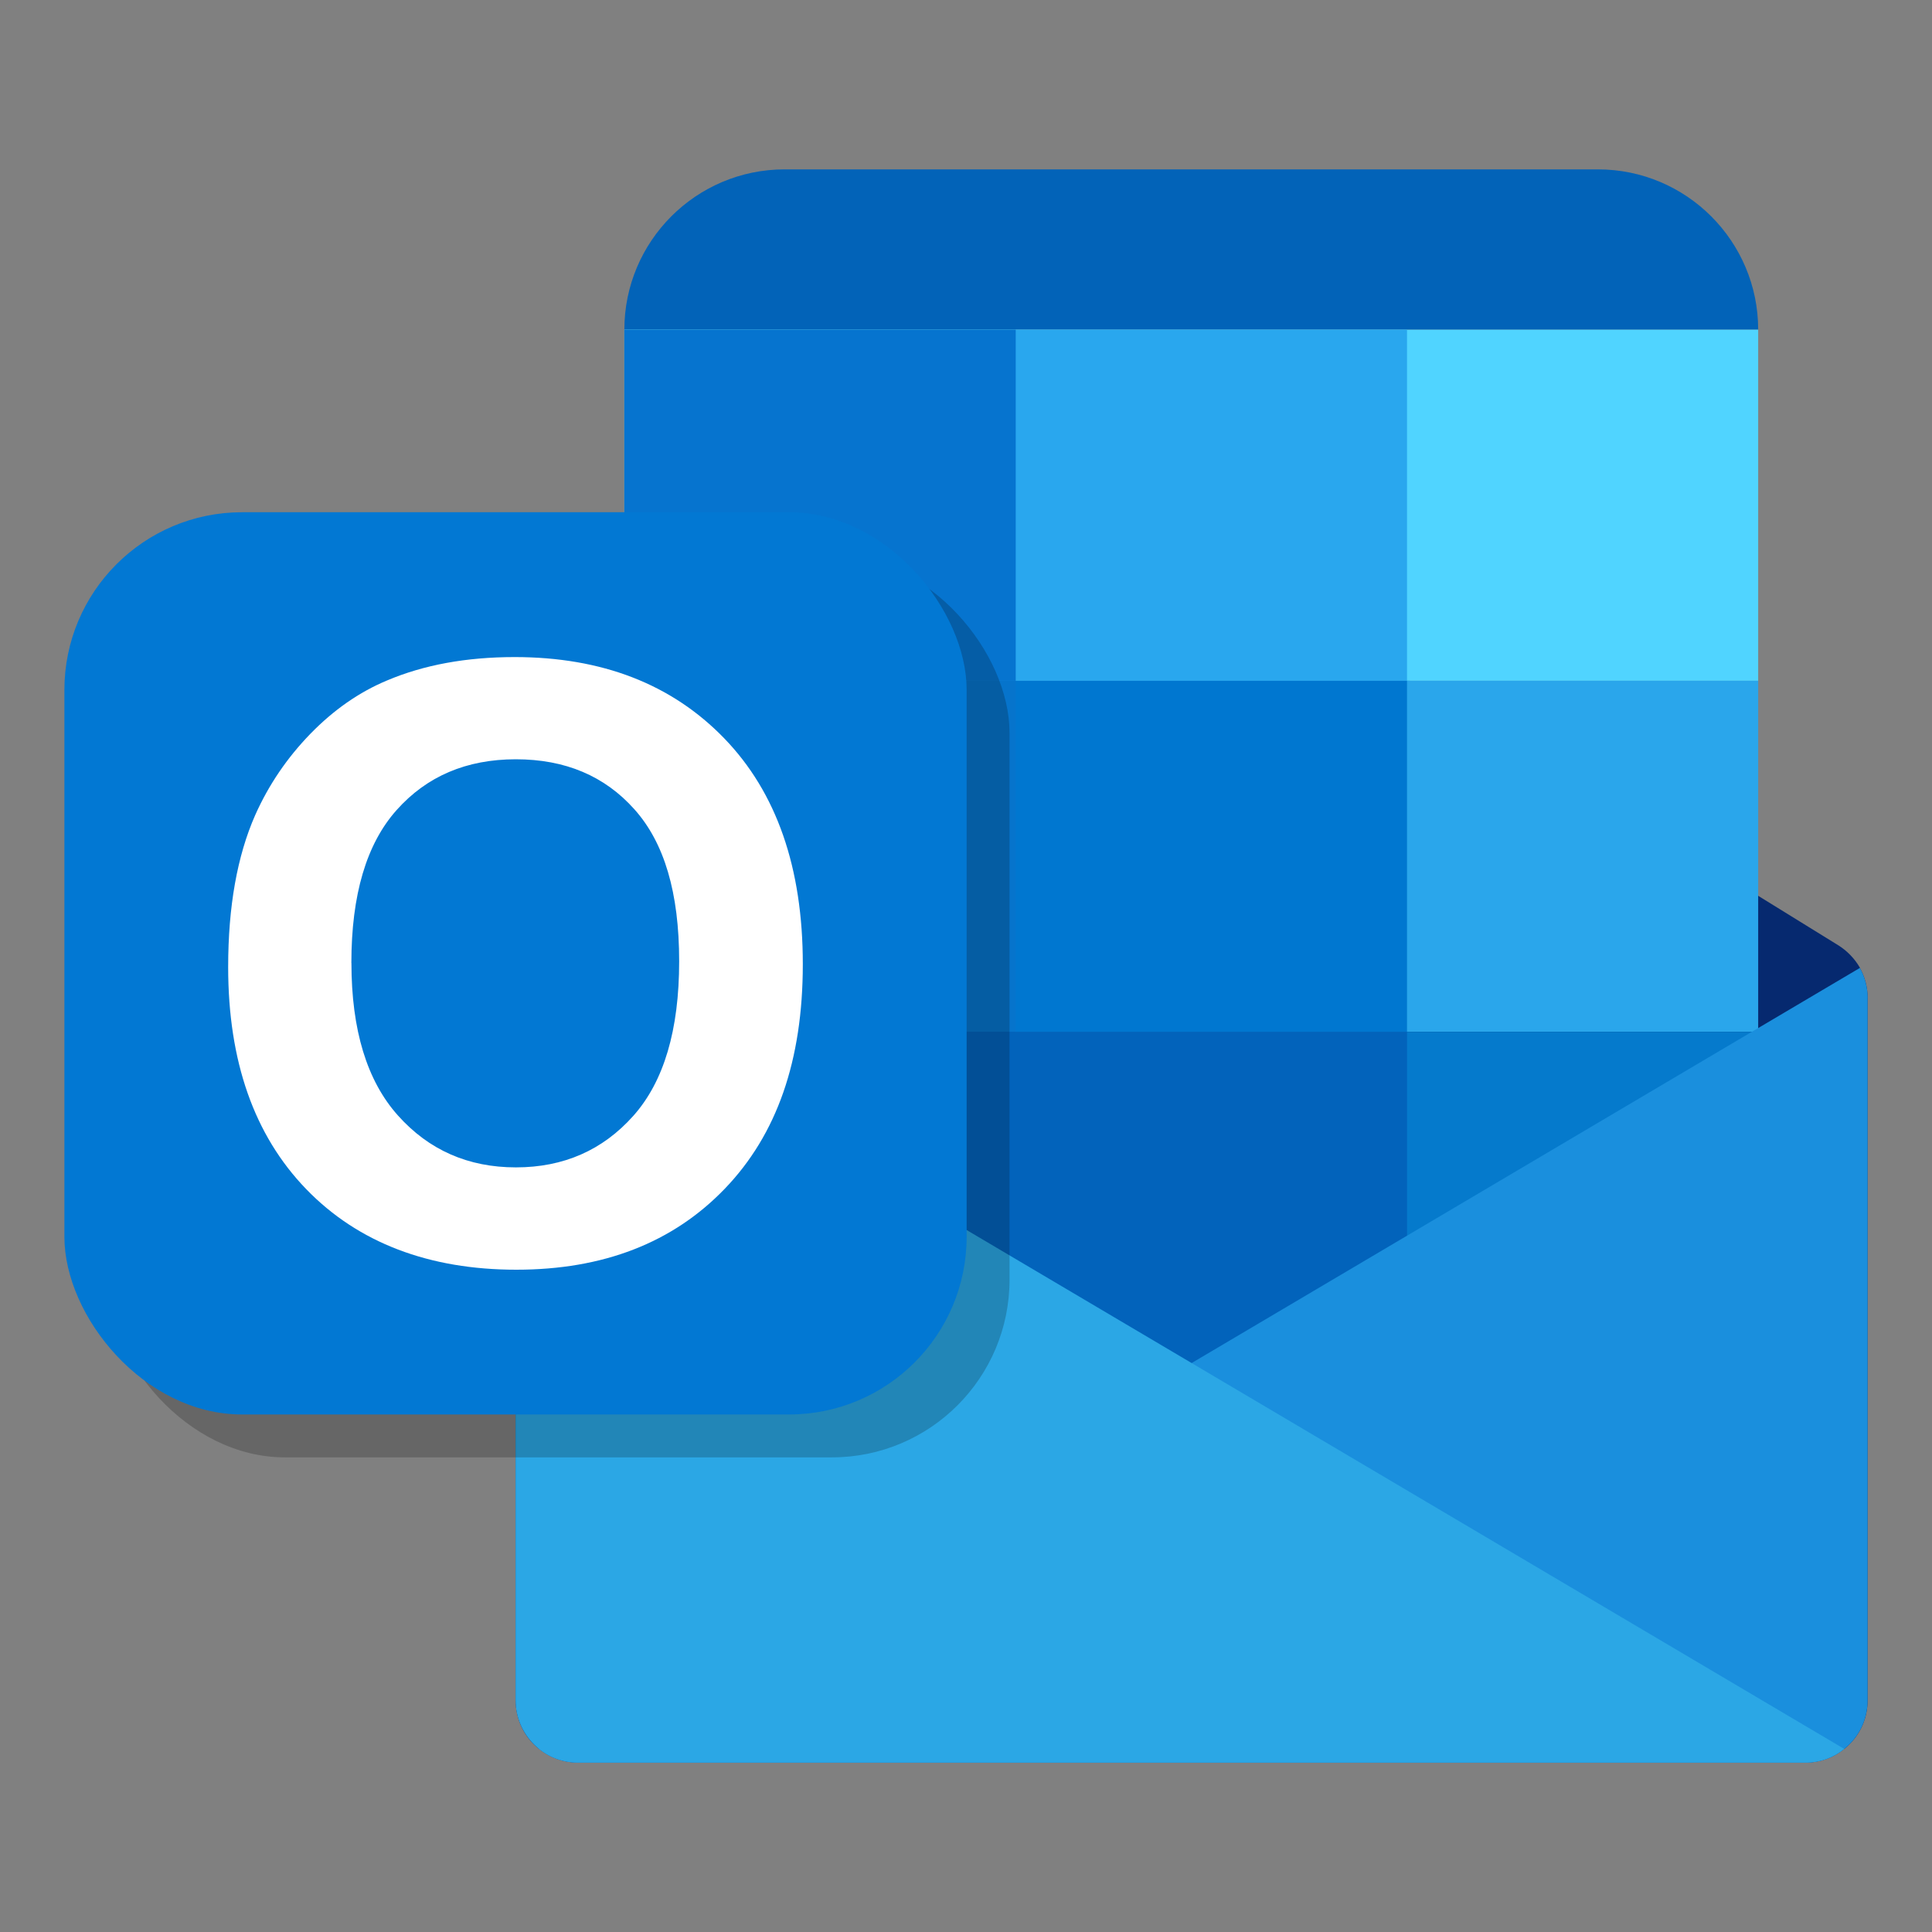 <?xml version="1.0" encoding="UTF-8"?>
<svg id="Layer_1" data-name="Layer 1" xmlns="http://www.w3.org/2000/svg" viewBox="0 0 300 300">
  <rect x="0" y="0" width="300" height="300" fill="#808080" stroke="none"/>
  <defs>
    <style>
      .cls-1 {
        fill: #0278d3;
      }

      .cls-2 {
        fill: #0263b8;
      }

      .cls-3 {
        fill: #0263bb;
      }

      .cls-4 {
        fill: #0077d0;
      }

      .cls-5 {
        fill: #fff;
      }

      .cls-6 {
        fill: #057acc;
      }

      .cls-7 {
        fill: #0674cc;
      }

      .cls-8 {
        fill: #0674cf;
      }

      .cls-9 {
        fill: #06296f;
      }

      .cls-10 {
        fill: #1a8fdd;
      }

      .cls-11 {
        fill: #29a7ee;
      }

      .cls-12 {
        fill: #2aa6eb;
      }

      .cls-13 {
        fill: #2ba7e5;
      }

      .cls-14 {
        fill: #50d4ff;
      }

      .cls-15 {
        opacity: .2;
      }
    </style>
  </defs>
  <path class="cls-2" d="m121.84,26.3h126.28c13.74,0,24.89,11.15,24.89,24.89H96.95c0-13.74,11.15-24.89,24.89-24.89Z"/>
  <path class="cls-9" d="m290,155v109.01c0,3.05-1.4,5.81-3.63,7.56-1.65,1.35-3.73,2.13-6.05,2.13H89.75c-2.28,0-4.36-.78-6.05-2.13-2.23-1.74-3.63-4.5-3.63-7.56v-109.01c0-1.7.44-3.29,1.21-4.7v-.05c.82-1.4,1.94-2.62,3.39-3.49l95.31-58.84c3.1-1.94,7.02-1.94,10.17,0l95.26,58.84c1.4.87,2.57,2.08,3.39,3.49v.05c.77,1.4,1.21,3,1.21,4.7Z"/>
  <rect class="cls-14" x="96.95" y="51.19" width="176.06" height="54.52"/>
  <rect class="cls-12" x="96.95" y="105.71" width="176.06" height="54.52"/>
  <rect class="cls-6" x="96.95" y="160.22" width="176.06" height="54.52"/>
  <rect class="cls-11" x="96.95" y="51.19" width="121.53" height="54.52"/>
  <rect class="cls-4" x="96.95" y="105.71" width="121.53" height="54.52"/>
  <rect class="cls-3" x="96.95" y="160.22" width="121.53" height="54.52"/>
  <rect class="cls-8" x="96.95" y="51.19" width="60.77" height="54.52"/>
  <rect class="cls-7" x="96.95" y="105.71" width="60.77" height="54.52"/>
  <rect class="cls-3" x="96.95" y="160.22" width="60.77" height="54.52"/>
  <path class="cls-10" d="m290,155v109.01c0,3.05-1.4,5.81-3.63,7.56-1.65,1.35-3.73,2.13-6.05,2.13H89.75c-2.28,0-4.36-.78-6.05-2.13l205.1-121.27c.77,1.4,1.21,3,1.21,4.7Z"/>
  <path class="cls-13" d="m286.37,271.57c-1.65,1.35-3.73,2.13-6.05,2.13H89.75c-5.37,0-9.69-4.36-9.69-9.69v-114.44l1.21.68v.05l205.1,121.27Z"/>
  <rect class="cls-15" x="16.66" y="86.2" width="140.1" height="140.1" rx="27.59" ry="27.59"/>
  <rect class="cls-1" x="10" y="79.54" width="140.1" height="140.1" rx="27.59" ry="27.59"/>
  <path class="cls-5" d="m35.43,150.15c0-9.37,1.4-17.24,4.2-23.59,2.09-4.69,4.95-8.89,8.56-12.61,3.62-3.72,7.58-6.48,11.89-8.28,5.73-2.43,12.34-3.64,19.83-3.64,13.55,0,24.4,4.2,32.54,12.61,8.14,8.41,12.21,20.1,12.21,35.08s-4.04,26.47-12.11,34.86c-8.07,8.39-18.87,12.58-32.38,12.58s-24.56-4.17-32.63-12.52c-8.07-8.35-12.11-19.84-12.11-34.48Zm19.14-.63c0,10.42,2.41,18.31,7.22,23.69,4.81,5.38,10.92,8.06,18.32,8.06s13.48-2.67,18.23-8c4.75-5.33,7.12-13.33,7.12-24s-2.31-18.41-6.94-23.59c-4.62-5.19-10.76-7.78-18.42-7.78s-13.83,2.63-18.51,7.88c-4.69,5.25-7.03,13.17-7.03,23.75Z"/>
</svg>